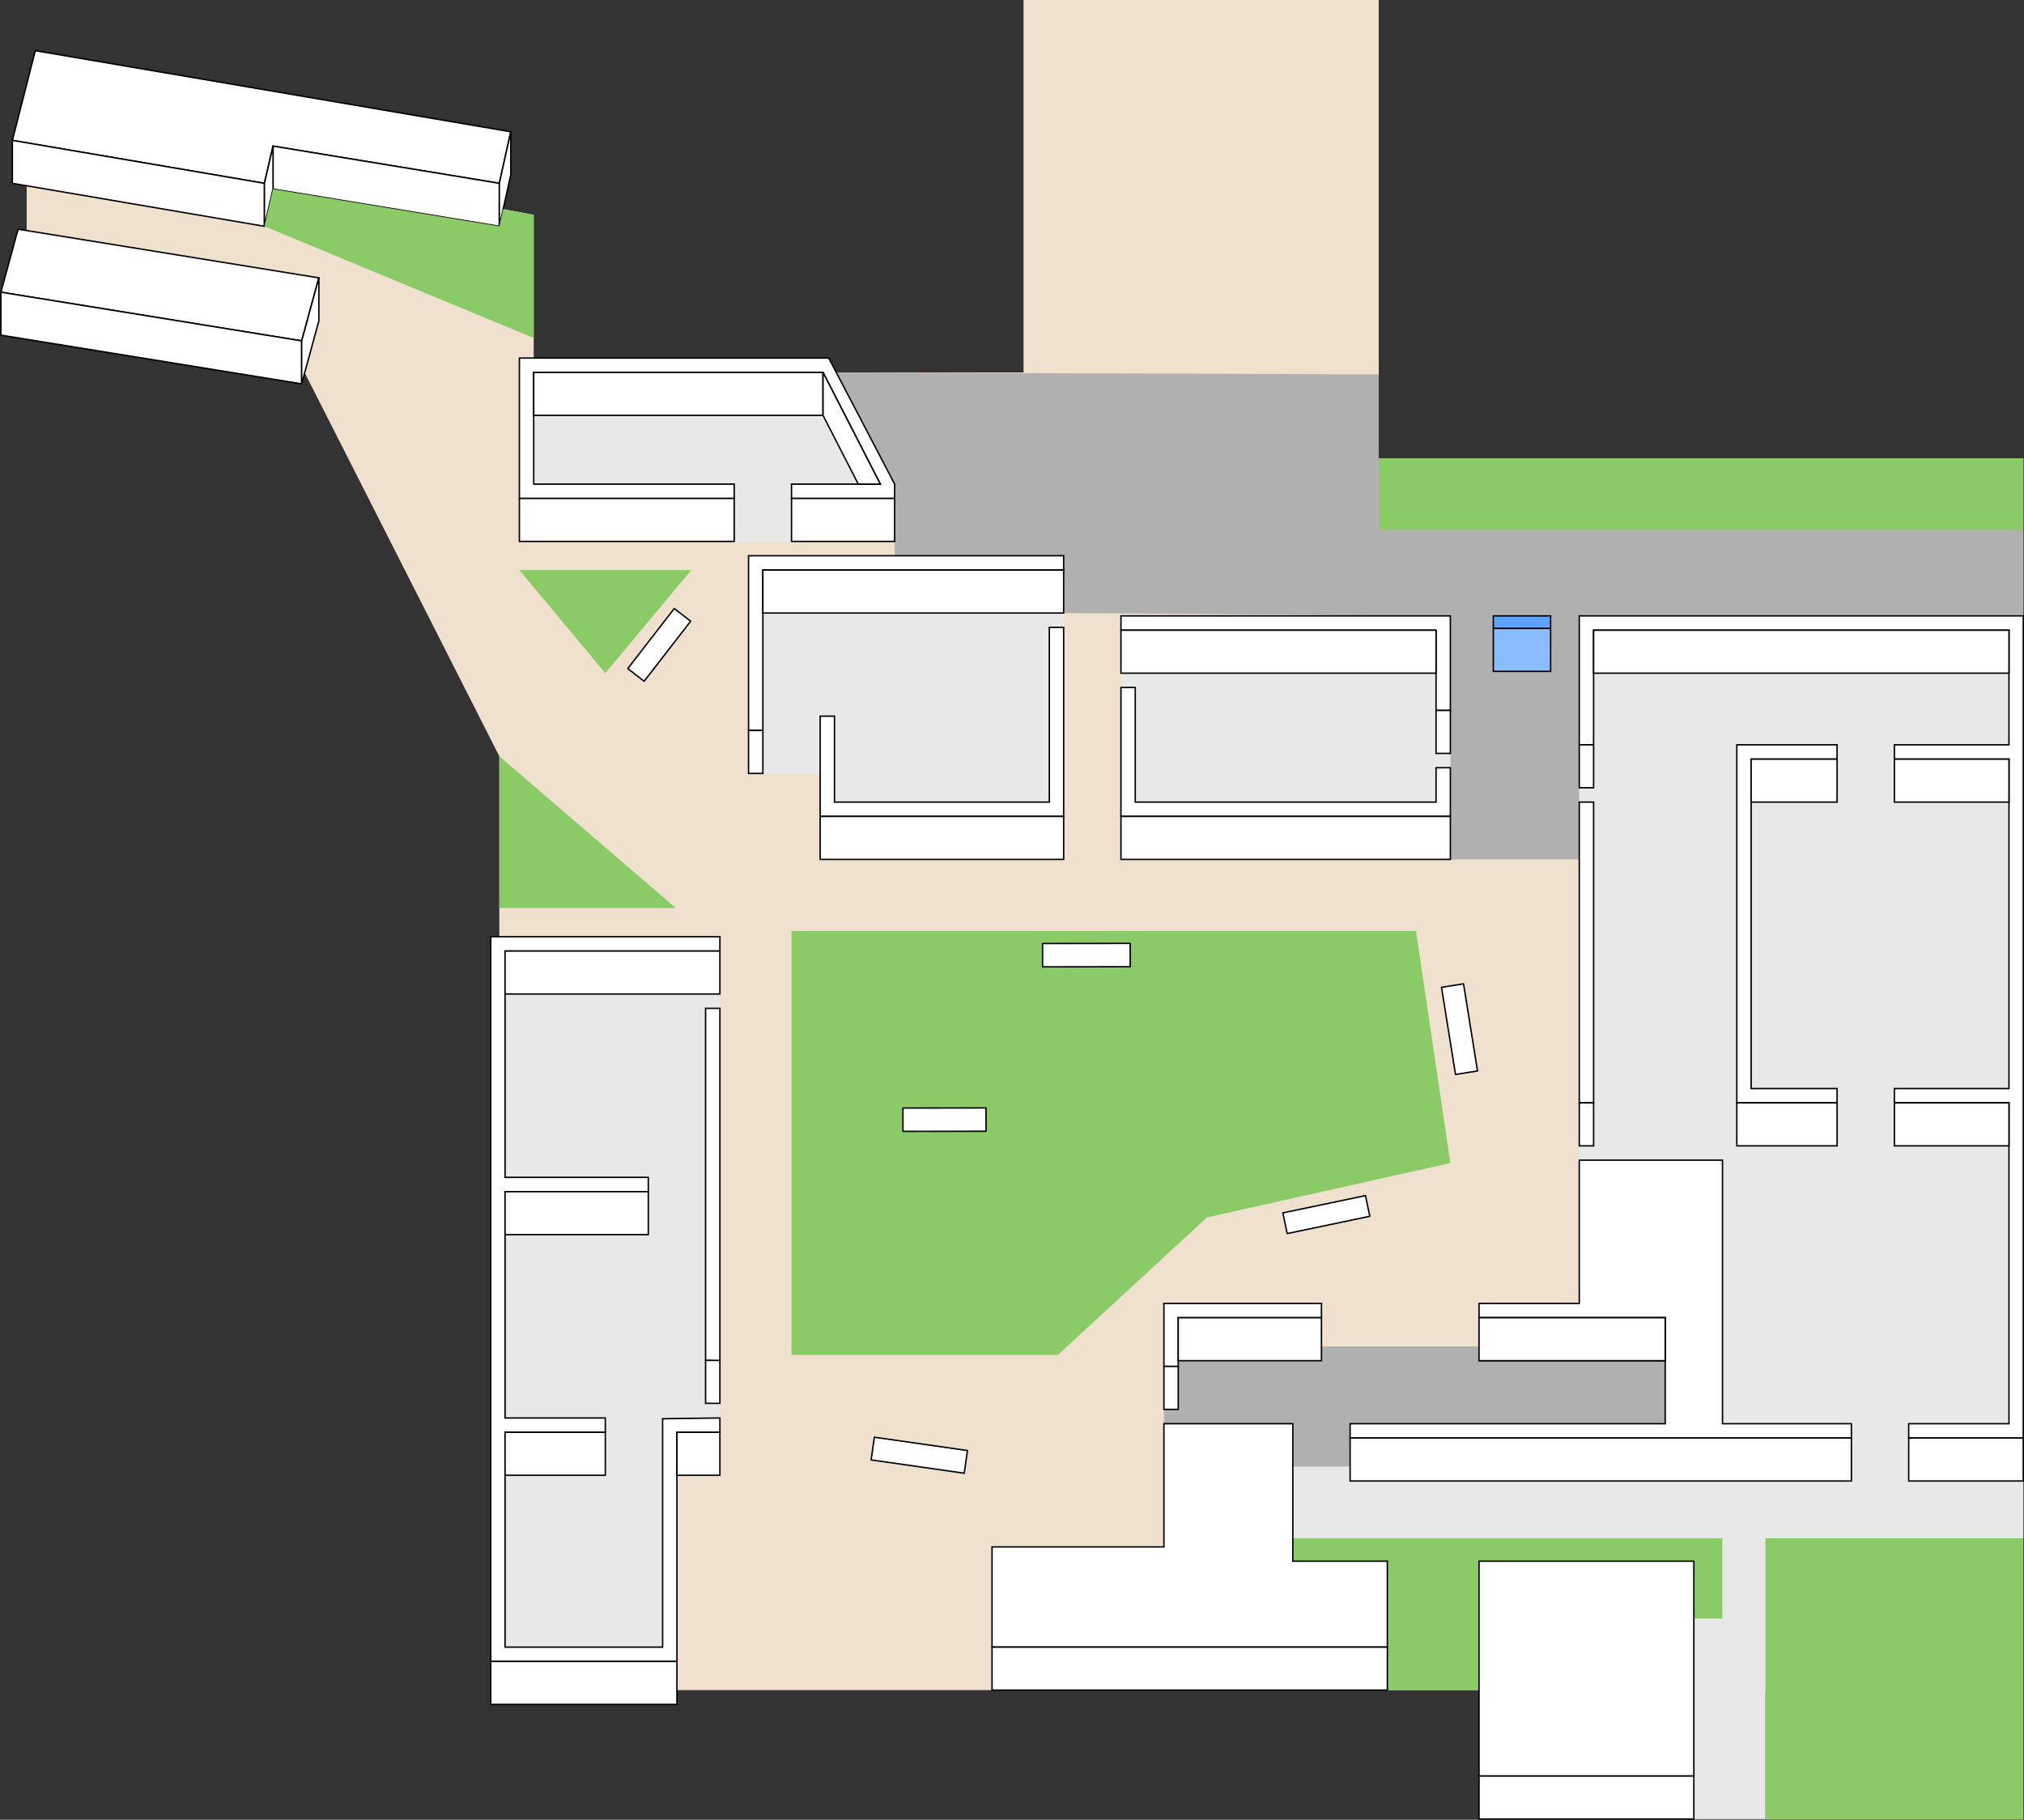 <?xml version="1.0" encoding="UTF-8" standalone="no"?>
<svg
   xmlns:dc="http://purl.org/dc/elements/1.1/"
   xmlns:cc="http://creativecommons.org/ns#"
   xmlns:rdf="http://www.w3.org/1999/02/22-rdf-syntax-ns#"
   xmlns:svg="http://www.w3.org/2000/svg"
   xmlns="http://www.w3.org/2000/svg"
   width="706.564mm"
   height="635.25mm"
   viewBox="0 0 706.564 635.25"
   version="1.1"
   id="svg8">
  <rect x="0" y="0" width="706.564" height="635.25" fill="#333333" stroke="none"/>
  <defs
     id="defs2">
    <clipPath
       clipPathUnits="userSpaceOnUse"
       id="clipPath1098">
      <rect
         style="fill:#fedda0;fill-opacity:1;stroke:none;stroke-width:0.265;stroke-linecap:round;stroke-linejoin:round;paint-order:markers fill stroke"
         id="rect1100"
         width="775.94"
         height="479.557"
         x="-345.612"
         y="-224.069"
         transform="rotate(37.739)" />
    </clipPath>
  </defs>
  <g
     id="layer2"
     style="display:inline;opacity:1;mix-blend-mode:normal"
     transform="translate(291.314,245)">
    <g
       id="g1070">
      <path
         style="fill:#f0e0ce;fill-opacity:1;stroke:none;stroke-width:0.265px;stroke-linecap:butt;stroke-linejoin:miter;stroke-opacity:1"
         d="m 414.999,-85 2.3e-4,430 L 415,390 H 325 V 345 H -117 V 19 l -68,-134 -97,-16 v -72 l 177,33 -3.2e-4,55 H 66 v -130 h 124 v 160 z"
         id="path1132" />
      <path
         style="fill:#8aca67;fill-opacity:1;stroke:none;stroke-width:0.265px;stroke-linecap:butt;stroke-linejoin:miter;stroke-opacity:1"
         d="M 225,345 V 320 h 85 V 292 H 160 v 53 z"
         id="path950" />
      <path
         style="fill:#b0b0b0;fill-opacity:1;stroke:none;stroke-width:0.265px;stroke-linecap:butt;stroke-linejoin:miter;stroke-opacity:1"
         d="m 115,225 v 42 H 290.175 V 225 C 290,225.033 115,225 115,225 Z"
         id="path948" />
      <path
         style="fill:#b0b0b0;fill-opacity:1;stroke:none;stroke-width:0.265px;stroke-linecap:butt;stroke-linejoin:miter;stroke-opacity:1"
         d="m 215,55 h 45 v -85 h 155 l -3e-5,-30 v -25 l -225,2e-6 V -114.3 L -4,-115 21,-56 v 5 h 59 v 20 L 215,-30 Z"
         id="path946" />
      <path
         style="fill:#e8e8e8;fill-opacity:1;stroke:none;stroke-width:0.265px;stroke-linecap:butt;stroke-linejoin:miter;stroke-opacity:1"
         d="M 415,-10 H 260 v 170 h 50 L 310,267 H 160 l 2.1e-4,25 H 310 v 28 h -10 v 70 h 25 v -98 h 90 v -20 z"
         id="path944" />
      <path
         style="fill:#e8e8e8;fill-opacity:1;stroke:none;stroke-width:0.265px;stroke-linecap:butt;stroke-linejoin:miter;stroke-opacity:1"
         d="M -4,-100 H -105 v 44 H 21 Z"
         id="path924" />
      <path
         style="fill:#e8e8e8;fill-opacity:1;stroke:none;stroke-width:0.265px;stroke-linecap:butt;stroke-linejoin:miter;stroke-opacity:1"
         d="M 100,-10 H 215 V 40 H 100 Z"
         id="path922" />
      <path
         style="fill:#e8e8e8;fill-opacity:1;stroke:none;stroke-width:0.265px;stroke-linecap:butt;stroke-linejoin:miter;stroke-opacity:1"
         d="M -25,25 H 0 v 10 H 80 V -31 H -25 Z"
         id="path920" />
      <path
         style="fill:#e8e8e8;fill-opacity:1;stroke:none;stroke-width:0.265;stroke-linecap:butt;stroke-linejoin:miter;stroke-miterlimit:4;stroke-dasharray:none;stroke-opacity:1"
         d="m -120,350 h 65 v -80 h 15 V 102 H -120 Z"
         id="path918" />
      <path
         style="fill:#ffffff;fill-opacity:1;stroke:#000000;stroke-width:0.5;stroke-linecap:butt;stroke-linejoin:miter;stroke-miterlimit:4;stroke-dasharray:none;stroke-opacity:1"
         d="m -120,335 h 65 v -80 h 15 v -5 l -20,0.265 2e-6,79.735 H -115 v -75 h 35 v -5 h -35 v -79 h 50 l 4.4e-4,-5 H -115 V 87 h 75 v -5 h -80 z"
         id="path1136" />
      <path
         style="fill:#ffffff;fill-opacity:1;stroke:#000000;stroke-width:0.5;stroke-linecap:butt;stroke-linejoin:miter;stroke-miterlimit:4;stroke-dasharray:none;stroke-opacity:1"
         d="m -40,107 h -5 v 122.897 l 5,0.207 z"
         id="path1138" />
      <path
         style="fill:#ffffff;fill-opacity:1;stroke:#000000;stroke-width:0.5;stroke-linecap:butt;stroke-linejoin:miter;stroke-miterlimit:4;stroke-dasharray:none;stroke-opacity:1"
         d="M -5,40 H 80 V -26 H 75 V 35 H 0 V 5 h -5 z"
         id="path1140" />
      <path
         style="fill:#ffffff;fill-opacity:1;stroke:#000000;stroke-width:0.5;stroke-linecap:butt;stroke-linejoin:miter;stroke-miterlimit:4;stroke-dasharray:none;stroke-opacity:1"
         d="M -25,10 V -46 H 80 v -5 H -30 v 61 z"
         id="path1142" />
      <path
         style="fill:#ffffff;fill-opacity:1;stroke:#000000;stroke-width:0.5;stroke-linecap:butt;stroke-linejoin:miter;stroke-miterlimit:4;stroke-dasharray:none;stroke-opacity:1"
         d="M 100,40 H 215 V 23 h -5 V 35 H 105 V -5 h -5 z"
         id="path1144" />
      <path
         style="fill:#ffffff;fill-opacity:1;stroke:#000000;stroke-width:0.5;stroke-linecap:butt;stroke-linejoin:miter;stroke-miterlimit:4;stroke-dasharray:none;stroke-opacity:1"
         d="M 100,-25 H 210 V 3 h 5 V -30 H 100 Z"
         id="path1146" />
      <path
         style="fill:#ffffff;fill-opacity:1;stroke:#000000;stroke-width:0.5;stroke-linecap:butt;stroke-linejoin:miter;stroke-miterlimit:4;stroke-dasharray:none;stroke-opacity:1"
         d="m 375,257 h 40 V -30 H 260 v 45 h 5 v -40 h 145 v 40 h -40 v 5 h 40 v 115 h -40 v 5 h 40 v 112 h -35 z"
         id="path940" />
      <path
         style="fill:#ffffff;fill-opacity:1;stroke:#000000;stroke-width:0.5;stroke-linecap:butt;stroke-linejoin:miter;stroke-miterlimit:4;stroke-dasharray:none;stroke-opacity:1"
         d="m 355,252 h -45 v -92 h -50 v 50 h -35 v 5 h 65 v 37 H 180 l 4e-5,5 H 355 Z"
         id="path1148" />
      <path
         style="fill:#ffffff;fill-opacity:1;stroke:#000000;stroke-width:0.5;stroke-linecap:butt;stroke-linejoin:miter;stroke-miterlimit:4;stroke-dasharray:none;stroke-opacity:1"
         d="m 260,35 v 105 h 5 V 35 Z"
         id="path1150" />
      <path
         style="fill:#ffffff;fill-opacity:1;stroke:#000000;stroke-width:0.5;stroke-linecap:butt;stroke-linejoin:miter;stroke-miterlimit:4;stroke-dasharray:none;stroke-opacity:1"
         d="m 315,15 v 125 h 35 v -5 H 320 V 20 h 30 v -5 z"
         id="path1152" />
      <path
         style="fill:#ffffff;fill-opacity:1;stroke:#000000;stroke-width:0.5;stroke-linecap:butt;stroke-linejoin:miter;stroke-miterlimit:4;stroke-dasharray:none;stroke-opacity:1"
         d="m 170,210 v 5 h -50 v 17 h -5 v -22 z"
         id="path1154" />
      <path
         style="fill:#ffffff;fill-opacity:1;stroke:#000000;stroke-width:0.5;stroke-linecap:butt;stroke-linejoin:miter;stroke-miterlimit:4;stroke-dasharray:none;stroke-opacity:1"
         d="m 160,252 4.3e-4,48 h 33 l -5.8e-4,30 H 55 v -35 h 60 v -43 z"
         id="path1156" />
      <path
         style="fill:#ffffff;fill-opacity:1;stroke:#000000;stroke-width:0.5;stroke-linecap:butt;stroke-linejoin:miter;stroke-miterlimit:4;stroke-dasharray:none;stroke-opacity:1"
         d="m -110,-71 h 75 v -5 h -70 v -39 H -4 l 20,39 h -31 v 5 h 36 v -5 l -23,-44 h -108 z"
         id="path854" />
      <path
         style="fill:#ffffff;fill-opacity:1;stroke:#000000;stroke-width:0.5;stroke-linecap:butt;stroke-linejoin:miter;stroke-miterlimit:4;stroke-dasharray:none;stroke-opacity:1"
         d="m -180,-148 -6,22 -105,-17 6,-22 z"
         id="path856" />
      <path
         style="fill:#ffffff;fill-opacity:1;stroke:#000000;stroke-width:0.5;stroke-linecap:butt;stroke-linejoin:miter;stroke-miterlimit:4;stroke-dasharray:none;stroke-opacity:1"
         d="m -287,-196 88,15 3,-13 79,13 4,-18 -166,-28.313 z"
         id="path858" />
      <path
         id="rect872"
         style="fill:#ffffff;fill-opacity:1;stroke:#000000;stroke-width:0.5;stroke-linecap:round;stroke-linejoin:round;stroke-miterlimit:4;stroke-dasharray:none;paint-order:markers fill stroke"
         d="m 225,300 h 75 v 75 h -75 z" />
      <path
         style="fill:#5da3ff;fill-opacity:1;stroke:#000000;stroke-width:0.5;stroke-linecap:butt;stroke-linejoin:miter;stroke-miterlimit:4;stroke-dasharray:none;stroke-opacity:1"
         d="m 230,-30 h 20 v 4.369 h -20 z"
         id="path860" />
      <path
         style="fill:#ffffff;fill-opacity:1;stroke:#000000;stroke-width:0.5;stroke-linecap:butt;stroke-linejoin:miter;stroke-miterlimit:4;stroke-dasharray:none;stroke-opacity:1"
         d="m -110,-71 v 15 h 75 l 2e-6,-15 z"
         id="path883" />
      <path
         style="fill:#ffffff;fill-opacity:1;stroke:#000000;stroke-width:0.5;stroke-linecap:butt;stroke-linejoin:miter;stroke-miterlimit:4;stroke-dasharray:none;stroke-opacity:1"
         d="m -15,-71 v 15 H 21 L 21,-71 Z"
         id="path885" />
      <path
         style="fill:#ffffff;fill-opacity:1;stroke:#000000;stroke-width:0.5;stroke-linecap:butt;stroke-linejoin:miter;stroke-miterlimit:4;stroke-dasharray:none;stroke-opacity:1"
         d="m -105,-115 v 15 H -4 L -4,-115 Z"
         id="path887" />
      <path
         style="fill:#ffffff;fill-opacity:1;stroke:#000000;stroke-width:0.5;stroke-linecap:butt;stroke-linejoin:miter;stroke-miterlimit:4;stroke-dasharray:none;stroke-opacity:1"
         d="m -25,-46 v 15 H 80 L 80,-46 Z"
         id="path889" />
      <path
         style="fill:#ffffff;fill-opacity:1;stroke:#000000;stroke-width:0.5;stroke-linecap:butt;stroke-linejoin:miter;stroke-miterlimit:4;stroke-dasharray:none;stroke-opacity:1"
         d="M -5,40 V 55 H 80 L 80,40 Z"
         id="path891" />
      <path
         style="fill:#ffffff;fill-opacity:1;stroke:#000000;stroke-width:0.5;stroke-linecap:butt;stroke-linejoin:miter;stroke-miterlimit:4;stroke-dasharray:none;stroke-opacity:1"
         d="M 100,40 V 55 H 215 V 40 Z"
         id="path893" />
      <path
         style="fill:#ffffff;fill-opacity:1;stroke:#000000;stroke-width:0.5;stroke-linecap:butt;stroke-linejoin:miter;stroke-miterlimit:4;stroke-dasharray:none;stroke-opacity:1"
         d="m 100,-25 v 15 h 110 v -15 z"
         id="path895" />
      <path
         style="fill:#ffffff;fill-opacity:1;stroke:#000000;stroke-width:0.5;stroke-linecap:butt;stroke-linejoin:miter;stroke-miterlimit:4;stroke-dasharray:none;stroke-opacity:1"
         d="m -30,10 v 15 h 5 V 10 Z"
         id="path897" />
      <path
         style="fill:#ffffff;fill-opacity:1;stroke:#000000;stroke-width:0.5;stroke-linecap:butt;stroke-linejoin:miter;stroke-miterlimit:4;stroke-dasharray:none;stroke-opacity:1"
         d="m 210,3 v 15 h 5 V 3 Z"
         id="path899" />
      <path
         style="fill:#89bdff;fill-opacity:1;stroke:#000000;stroke-width:0.5;stroke-linecap:butt;stroke-linejoin:miter;stroke-miterlimit:4;stroke-dasharray:none;stroke-opacity:1"
         d="m 230,-25.631 v 15 h 20 v -15 z"
         id="path901" />
      <path
         style="fill:#ffffff;fill-opacity:1;stroke:#000000;stroke-width:0.5;stroke-linecap:butt;stroke-linejoin:miter;stroke-miterlimit:4;stroke-dasharray:none;stroke-opacity:1"
         d="m 260,15 v 15 h 5 V 15 Z"
         id="path903" />
      <path
         style="fill:#ffffff;fill-opacity:1;stroke:#000000;stroke-width:0.5;stroke-linecap:butt;stroke-linejoin:miter;stroke-miterlimit:4;stroke-dasharray:none;stroke-opacity:1"
         d="m 265,-25 v 15 h 145 v -15 z"
         id="path905" />
      <path
         style="fill:#ffffff;fill-opacity:1;stroke:#000000;stroke-width:0.5;stroke-linecap:butt;stroke-linejoin:miter;stroke-miterlimit:4;stroke-dasharray:none;stroke-opacity:1"
         d="m 315,140 v 15 h 35 v -15 z"
         id="path907" />
      <path
         style="fill:#ffffff;fill-opacity:1;stroke:#000000;stroke-width:0.5;stroke-linecap:butt;stroke-linejoin:miter;stroke-miterlimit:4;stroke-dasharray:none;stroke-opacity:1"
         d="m 370,20 v 15 h 40 V 20 Z"
         id="path909" />
      <path
         style="fill:#ffffff;fill-opacity:1;stroke:#000000;stroke-width:0.5;stroke-linecap:butt;stroke-linejoin:miter;stroke-miterlimit:4;stroke-dasharray:none;stroke-opacity:1"
         d="m 370,140 v 15 h 40 v -15 z"
         id="path911" />
      <path
         style="fill:#ffffff;fill-opacity:1;stroke:#000000;stroke-width:0.5;stroke-linecap:butt;stroke-linejoin:miter;stroke-miterlimit:4;stroke-dasharray:none;stroke-opacity:1"
         d="m 225,215 v 15 h 65 v -15 z"
         id="path913" />
      <path
         style="fill:#ffffff;fill-opacity:1;stroke:#000000;stroke-width:0.5;stroke-linecap:butt;stroke-linejoin:miter;stroke-miterlimit:4;stroke-dasharray:none;stroke-opacity:1"
         d="m 180,257 v 15 H 355 v -15 z"
         id="path915" />
      <path
         style="fill:#ffffff;fill-opacity:1;stroke:#000000;stroke-width:0.5;stroke-linecap:butt;stroke-linejoin:miter;stroke-miterlimit:4;stroke-dasharray:none;stroke-opacity:1"
         d="m 120,215 v 15 h 50 v -15 z"
         id="path917" />
      <path
         style="fill:#ffffff;fill-opacity:1;stroke:#000000;stroke-width:0.5;stroke-linecap:butt;stroke-linejoin:miter;stroke-miterlimit:4;stroke-dasharray:none;stroke-opacity:1"
         d="m 260,140 v 15 h 5 v -15 z"
         id="path919" />
      <path
         style="fill:#ffffff;fill-opacity:1;stroke:#000000;stroke-width:0.5;stroke-linecap:butt;stroke-linejoin:miter;stroke-miterlimit:4;stroke-dasharray:none;stroke-opacity:1"
         d="m 115,232 v 15 h 5 v -15 z"
         id="path921" />
      <path
         style="fill:#ffffff;fill-opacity:1;stroke:#000000;stroke-width:0.5;stroke-linecap:butt;stroke-linejoin:miter;stroke-miterlimit:4;stroke-dasharray:none;stroke-opacity:1"
         d="m 320,20 v 15 h 30 V 20 Z"
         id="path923" />
      <path
         style="fill:#ffffff;fill-opacity:1;stroke:#000000;stroke-width:0.5;stroke-linecap:butt;stroke-linejoin:miter;stroke-miterlimit:4;stroke-dasharray:none;stroke-opacity:1"
         d="m 225,215 v 15 h 65 v -15 z"
         id="path925" />
      <path
         style="fill:#ffffff;fill-opacity:1;stroke:#000000;stroke-width:0.5;stroke-linecap:butt;stroke-linejoin:miter;stroke-miterlimit:4;stroke-dasharray:none;stroke-opacity:1"
         d="m -115,171 v 15 h 50 l 2e-6,-15 z"
         id="path927" />
      <path
         style="fill:#ffffff;fill-opacity:1;stroke:#000000;stroke-width:0.5;stroke-linecap:butt;stroke-linejoin:miter;stroke-miterlimit:4;stroke-dasharray:none;stroke-opacity:1"
         d="m -115,87 v 15 h 75 L -40,87 Z"
         id="path929" />
      <path
         style="fill:#ffffff;fill-opacity:1;stroke:#000000;stroke-width:0.5;stroke-linecap:butt;stroke-linejoin:miter;stroke-miterlimit:4;stroke-dasharray:none;stroke-opacity:1"
         d="m -45,229.897 v 15 h 5 v -15 z"
         id="path933" />
      <path
         style="fill:#ffffff;fill-opacity:1;stroke:#000000;stroke-width:0.5;stroke-linecap:butt;stroke-linejoin:miter;stroke-miterlimit:4;stroke-dasharray:none;stroke-opacity:1"
         d="m 55,330 v 15 h 138 v -15 z"
         id="path937" />
      <path
         style="fill:#ffffff;fill-opacity:1;stroke:#000000;stroke-width:0.5;stroke-linecap:butt;stroke-linejoin:miter;stroke-miterlimit:4;stroke-dasharray:none;stroke-opacity:1"
         d="m 225,375 v 15 h 75 v -15 z"
         id="path939" />
      <path
         style="fill:#ffffff;fill-opacity:1;stroke:#000000;stroke-width:0.5;stroke-linecap:butt;stroke-linejoin:miter;stroke-miterlimit:4;stroke-dasharray:none;stroke-opacity:1"
         d="M -4,-115 16,-76 8.308,-76 -4,-100 Z"
         id="path943" />
      <path
         style="fill:#ffffff;fill-opacity:1;stroke:#000000;stroke-width:0.5;stroke-linecap:butt;stroke-linejoin:miter;stroke-miterlimit:4;stroke-dasharray:none;stroke-opacity:1"
         d="m -291,-143 105,17 v 15 l -105,-17 z"
         id="path945" />
      <path
         style="fill:#ffffff;fill-opacity:1;stroke:#000000;stroke-width:0.5;stroke-linecap:butt;stroke-linejoin:miter;stroke-miterlimit:4;stroke-dasharray:none;stroke-opacity:1"
         d="m -287,-196 88,15 v 15 l -88,-15 z"
         id="path947" />
      <path
         style="fill:#ffffff;fill-opacity:1;stroke:#000000;stroke-width:0.5;stroke-linecap:butt;stroke-linejoin:miter;stroke-miterlimit:4;stroke-dasharray:none;stroke-opacity:1"
         d="m -196,-194 79,13 v 15 l -79,-13 z"
         id="path949" />
      <path
         style="fill:#ffffff;fill-opacity:1;stroke:#000000;stroke-width:0.5;stroke-linecap:butt;stroke-linejoin:miter;stroke-miterlimit:4;stroke-dasharray:none;stroke-opacity:1"
         d="m -199,-181 3,-13 v 15 l -3,13 z"
         id="path951" />
      <path
         style="fill:#ffffff;fill-opacity:1;stroke:#000000;stroke-width:0.5;stroke-linecap:butt;stroke-linejoin:miter;stroke-miterlimit:4;stroke-dasharray:none;stroke-opacity:1"
         d="m -117,-181 4,-18 v 15 l -4,18 z"
         id="path954" />
      <path
         style="fill:#8aca67;fill-opacity:1;stroke:none;stroke-width:0.265px;stroke-linecap:butt;stroke-linejoin:miter;stroke-opacity:1"
         d="m -105,-170 v 43 L -199,-166 l 3,-13 79,13 1.331,-5.989 z"
         id="path900" />
      <path
         style="fill:#ffffff;fill-opacity:1;stroke:#000000;stroke-width:0.5;stroke-linecap:butt;stroke-linejoin:miter;stroke-miterlimit:4;stroke-dasharray:none;stroke-opacity:1"
         d="m -186,-126 6,-22 v 15 l -6,22 z"
         id="path956" />
      <path
         style="fill:#8aca67;fill-opacity:1;stroke:none;stroke-width:0.265;stroke-linecap:butt;stroke-linejoin:miter;stroke-miterlimit:4;stroke-dasharray:none;stroke-opacity:1"
         d="m -15,80 h 218 l 12,81 -85,19 -52,48 h -93 z"
         id="path958" />
      <path
         style="fill:#8aca67;fill-opacity:1;stroke:none;stroke-width:0.265px;stroke-linecap:butt;stroke-linejoin:miter;stroke-opacity:1"
         d="m -110,-46 h 60 l -30,36 z"
         id="path896" />
      <path
         style="fill:#8aca67;fill-opacity:1;stroke:none;stroke-width:0.265;stroke-linecap:butt;stroke-linejoin:miter;stroke-miterlimit:4;stroke-dasharray:none;stroke-opacity:1"
         d="m -117,19 61.622,53 H -117 Z"
         id="path898" />
      <path
         style="fill:#ffffff;fill-opacity:1;stroke:#000000;stroke-width:0.5;stroke-linecap:butt;stroke-linejoin:miter;stroke-miterlimit:4;stroke-dasharray:none;stroke-opacity:1"
         d="m -115,255 v 15 h 35 L -80,255 Z"
         id="path910" />
      <path
         style="fill:#ffffff;fill-opacity:1;stroke:#000000;stroke-width:0.5;stroke-linecap:butt;stroke-linejoin:miter;stroke-miterlimit:4;stroke-dasharray:none;stroke-opacity:1"
         d="m -55,255 v 15 h 15 L -40,255 Z"
         id="path912" />
      <path
         style="fill:#ffffff;fill-opacity:1;stroke:#000000;stroke-width:0.5;stroke-linecap:butt;stroke-linejoin:miter;stroke-miterlimit:4;stroke-dasharray:none;stroke-opacity:1"
         d="m -120,335 v 15 h 65 L -55,335 Z"
         id="path914" />
      <path
         style="fill:#8aca67;fill-opacity:1;stroke:none;stroke-width:0.265px;stroke-linecap:butt;stroke-linejoin:miter;stroke-opacity:1"
         d="M 190,-85 V -60 h 225 v -25 z"
         id="path916" />
      <path
         style="fill:#ffffff;fill-opacity:1;stroke:#000000;stroke-width:0.5;stroke-linecap:butt;stroke-linejoin:miter;stroke-miterlimit:4;stroke-dasharray:none;stroke-opacity:1"
         d="m 375,257 v 15 h 40 v -15 z"
         id="path942" />
      <path
         style="fill:#8aca67;fill-opacity:1;stroke:none;stroke-width:0.265px;stroke-linecap:butt;stroke-linejoin:miter;stroke-opacity:1"
         d="m 325,292 v 98 h 90 v -98 z"
         id="path952" />
      <rect
         style="fill:#ffffff;fill-opacity:1;stroke:#000000;stroke-width:0.5;stroke-linecap:round;stroke-linejoin:round;stroke-miterlimit:4;stroke-dasharray:none;stroke-opacity:1;paint-order:markers fill stroke"
         id="rect928"
         width="7.785"
         height="30.802"
         x="193.418"
         y="132.019"
         transform="rotate(-9.125)" />
      <rect
         style="fill:#ffffff;fill-opacity:1;stroke:#000000;stroke-width:0.5;stroke-linecap:round;stroke-linejoin:round;stroke-miterlimit:4;stroke-dasharray:none;stroke-opacity:1;paint-order:markers fill stroke"
         id="rect934"
         width="7.375"
         height="29.464"
         x="206.655"
         y="-146.175"
         transform="rotate(78.193)" />
      <rect
         style="fill:#ffffff;fill-opacity:1;stroke:#000000;stroke-width:0.5;stroke-linecap:round;stroke-linejoin:round;stroke-miterlimit:4;stroke-dasharray:none;stroke-opacity:1;paint-order:markers fill stroke"
         id="rect936"
         width="8"
         height="32.833"
         x="252.154"
         y="-82.981"
         transform="rotate(98.144)" />
      <rect
         style="fill:#ffffff;fill-opacity:1;stroke:#000000;stroke-width:0.5;stroke-linecap:round;stroke-linejoin:round;stroke-miterlimit:4;stroke-dasharray:none;stroke-opacity:1;paint-order:markers fill stroke"
         id="rect938"
         width="8.145"
         height="28.995"
         x="141.844"
         y="-52.681"
         transform="rotate(89.914)" />
      <rect
         style="fill:#ffffff;fill-opacity:1;stroke:#000000;stroke-width:0.5;stroke-linecap:round;stroke-linejoin:round;stroke-miterlimit:4;stroke-dasharray:none;stroke-opacity:1;paint-order:markers fill stroke"
         id="rect940"
         width="8.143"
         height="30.583"
         x="84.483"
         y="-103.094"
         transform="rotate(89.914)" />
      <rect
         style="fill:#ffffff;fill-opacity:1;stroke:#000000;stroke-width:0.5;stroke-linecap:round;stroke-linejoin:round;stroke-miterlimit:4;stroke-dasharray:none;stroke-opacity:1;paint-order:markers fill stroke"
         id="rect942"
         width="7.233"
         height="26.518"
         x="-64.167"
         y="8.49"
         transform="rotate(37.753)" />
    </g>
  </g>
</svg>
